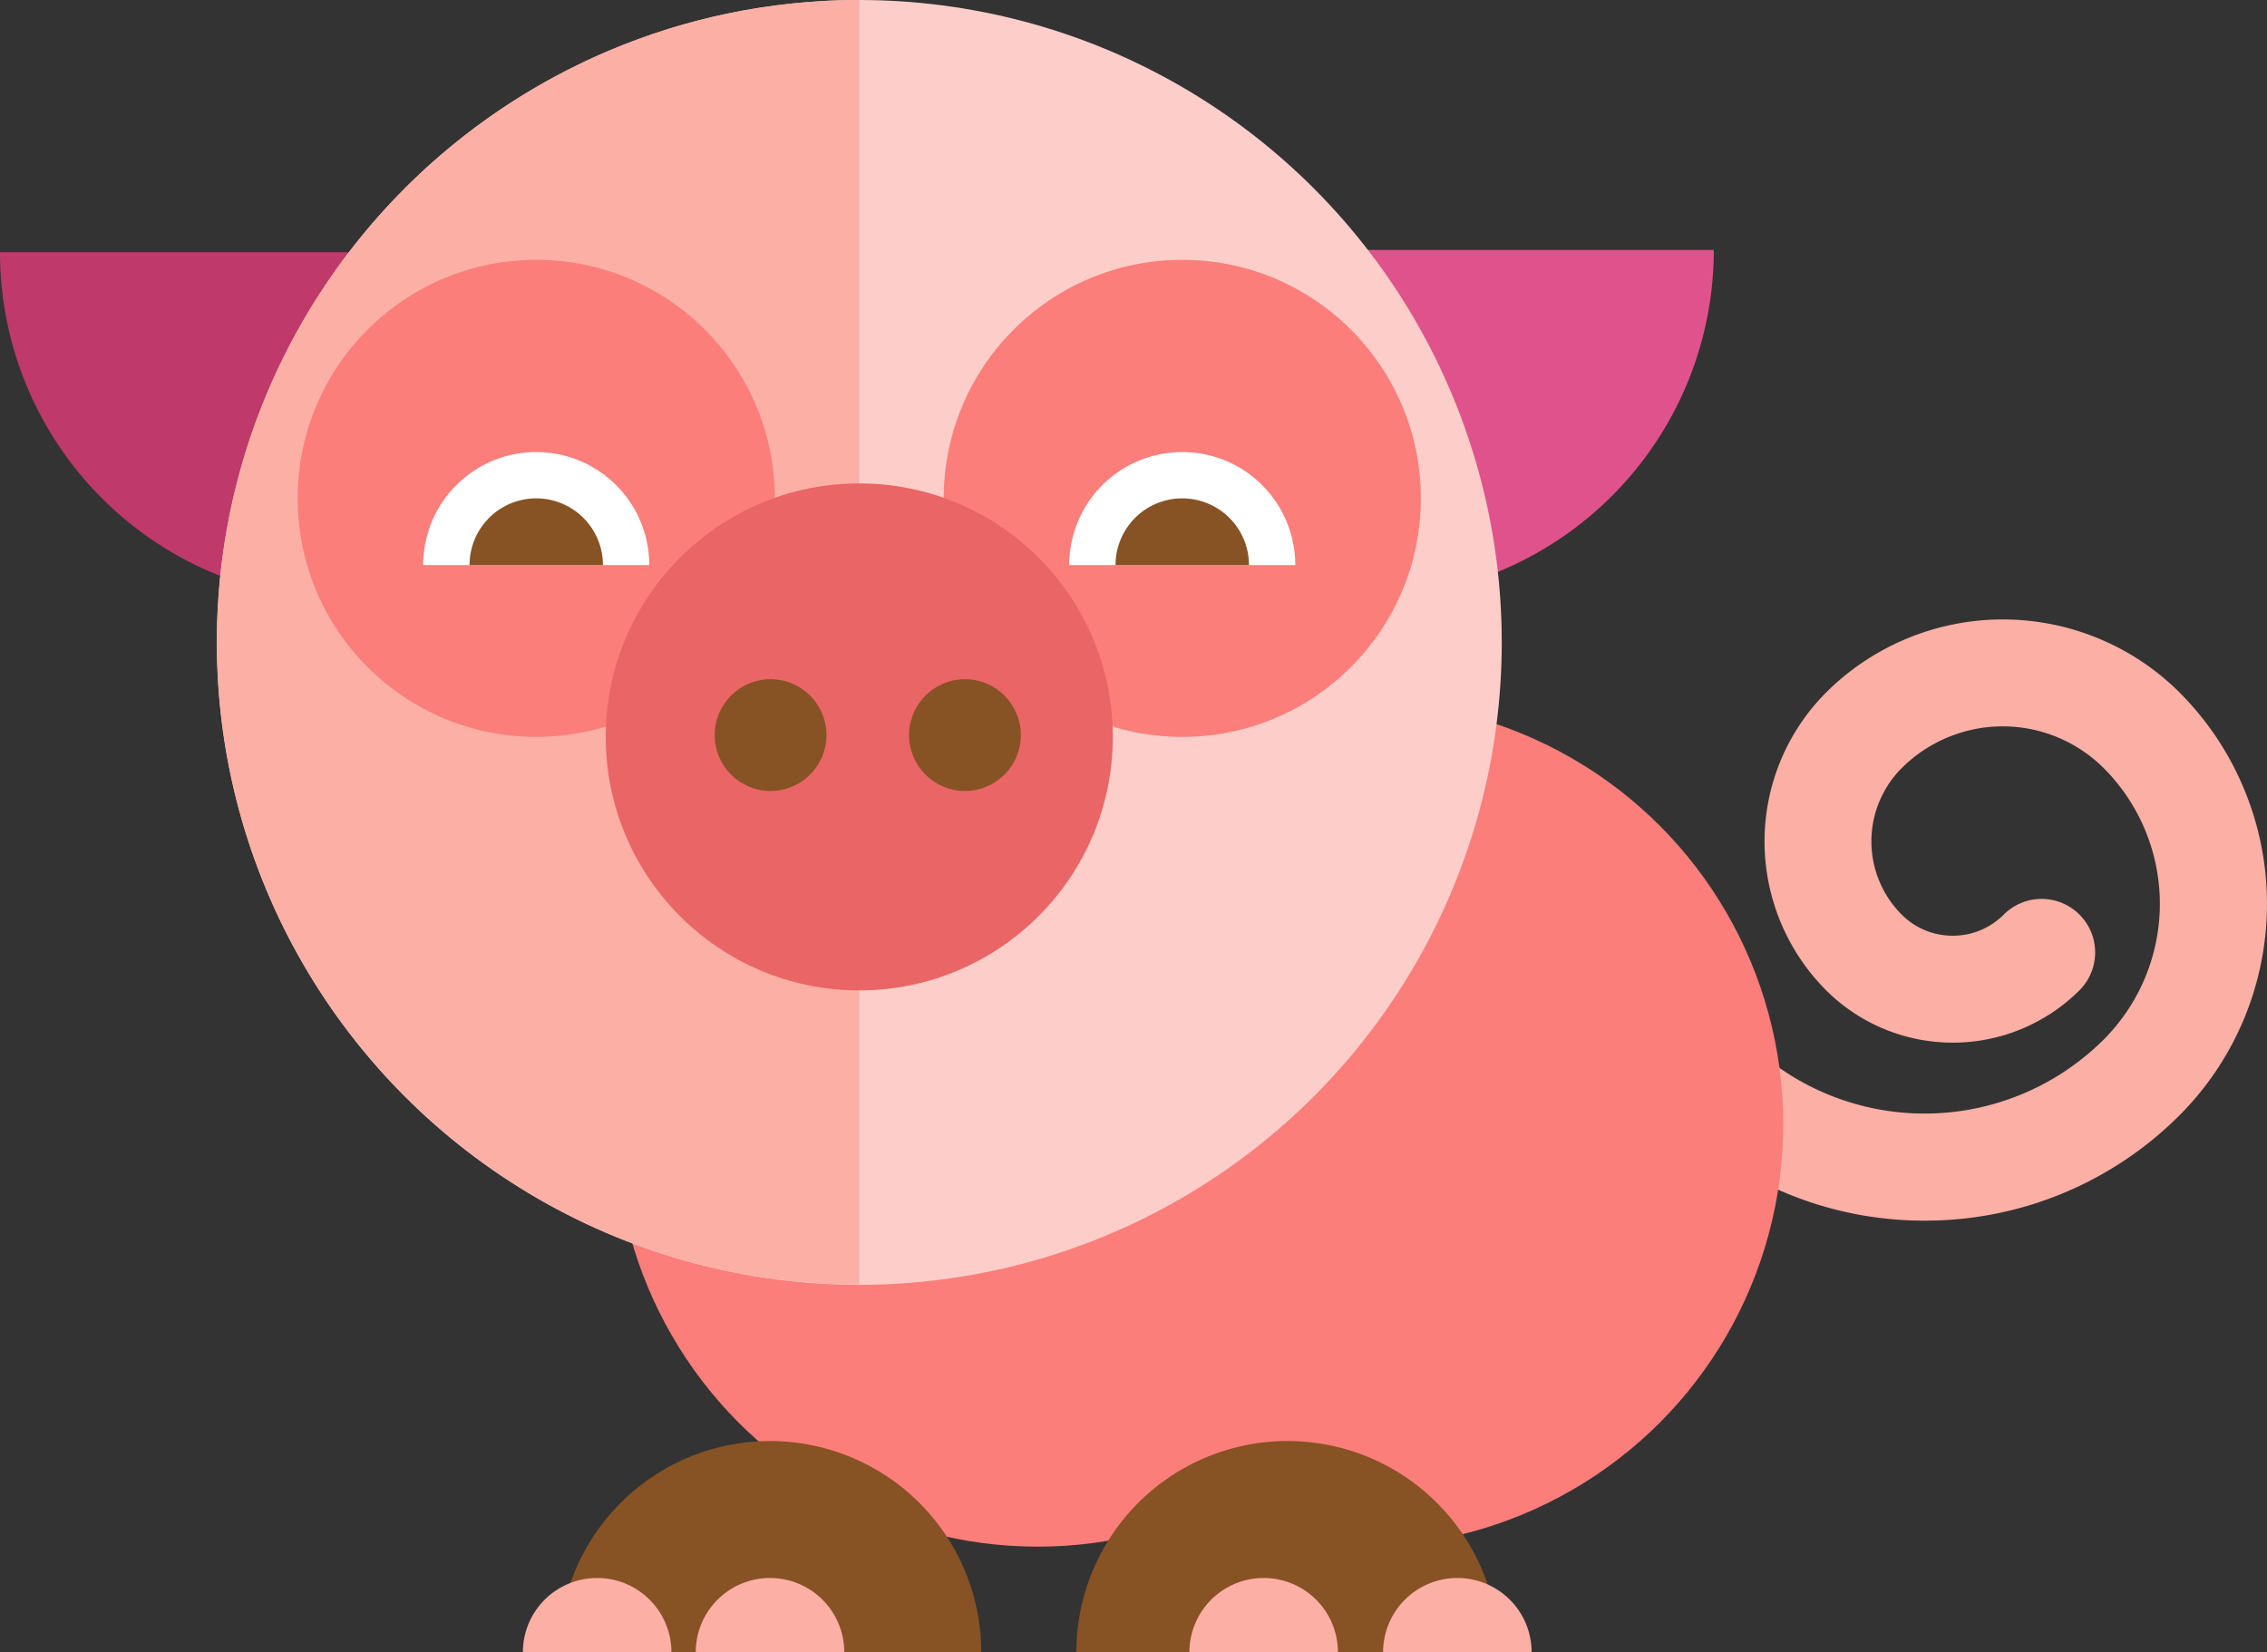 <svg id="Layer_1" data-name="Layer 1" xmlns="http://www.w3.org/2000/svg" viewBox="0 0 751.75 547.96"><rect x="0" y="0" width="751.75" height="547.96" fill="#333333" stroke="none"/><defs><style>.cls-1{fill:#c0396b;}.cls-2{fill:#fbafa5;}.cls-3{fill:#e0528b;}.cls-4{fill:#fb7e7b;}.cls-5{fill:#875224;}.cls-6{fill:#fdcec9;}.cls-7{fill:#fff;}.cls-8{fill:#ea6565;}</style></defs><title>anim_08</title><path class="cls-1" d="M-1344.41,3871.55a115.4,115.4,0,0,1-115.4-115.4h115.4v115.4Z" transform="translate(1459.81 -3672.5)"/><path class="cls-2" d="M-821.55,4077.32a119.13,119.13,0,0,0,84.49-34.95,99.26,99.26,0,0,0,0-140.22,83,83,0,0,0-117.19,0,69.92,69.92,0,0,0,0,98.78,59.49,59.49,0,0,0,84,0,17.75,17.75,0,0,0,0-25.11,17.75,17.75,0,0,0-25.11,0,23.78,23.78,0,0,1-16.92,7,23.78,23.78,0,0,1-16.92-7,34.38,34.38,0,0,1,0-48.57,47.43,47.43,0,0,1,67,0,63.72,63.72,0,0,1,0,90,84.09,84.09,0,0,1-118.78,0,17.75,17.75,0,0,0-25.11,0,17.75,17.75,0,0,0,0,25.11A119.13,119.13,0,0,0-821.55,4077.32Z" transform="translate(1459.81 -3672.5)"/><path class="cls-3" d="M-1006.9,3870.79a115.4,115.4,0,0,0,115.4-115.4h-115.4v115.4Z" transform="translate(1459.81 -3672.5)"/><circle class="cls-4" cx="344.11" cy="372.83" r="140.11"/><circle class="cls-4" cx="451.23" cy="372.83" r="140.11"/><path class="cls-5" d="M-962.79,4220.46a70.05,70.05,0,0,0-70.05-70.05,70.05,70.05,0,0,0-70.05,70.05h140.11" transform="translate(1459.81 -3672.5)"/><path class="cls-2" d="M-1001.17,4220.46a24.63,24.63,0,0,1,24.63-24.63,24.63,24.63,0,0,1,24.63,24.63h-49.26Z" transform="translate(1459.81 -3672.5)"/><path class="cls-2" d="M-1065.4,4220.46a24.63,24.63,0,0,1,24.63-24.63,24.63,24.63,0,0,1,24.63,24.63h-49.26Z" transform="translate(1459.81 -3672.5)"/><circle class="cls-6" cx="284.94" cy="213.05" r="213.05"/><path class="cls-2" d="M-1174.88,3672.5c-117.66,0-213,95.38-213,213s95.38,213,213,213" transform="translate(1459.81 -3672.5)"/><circle class="cls-4" cx="392.05" cy="165.28" r="79.11"/><circle class="cls-4" cx="177.82" cy="165.28" r="79.11"/><path class="cls-7" d="M-1030.29,3859.9a37.48,37.48,0,0,0-37.48-37.48,37.48,37.48,0,0,0-37.48,37.48" transform="translate(1459.81 -3672.5)"/><path class="cls-7" d="M-1244.51,3859.9a37.48,37.48,0,0,0-37.48-37.48,37.48,37.48,0,0,0-37.48,37.48" transform="translate(1459.81 -3672.5)"/><path class="cls-5" d="M-1259.87,3859.9a22.12,22.12,0,0,0-22.12-22.12,22.12,22.12,0,0,0-22.12,22.12" transform="translate(1459.81 -3672.5)"/><path class="cls-5" d="M-1045.65,3859.9a22.12,22.12,0,0,0-22.12-22.12,22.12,22.12,0,0,0-22.12,22.12" transform="translate(1459.81 -3672.5)"/><circle class="cls-8" cx="284.94" cy="244.39" r="84.07"/><circle class="cls-5" cx="319.98" cy="243.79" r="18.53"/><circle class="cls-5" cx="255.53" cy="243.79" r="18.53"/><path class="cls-5" d="M-1274.52,4220.46a70.05,70.05,0,0,1,70.05-70.05,70.05,70.05,0,0,1,70.05,70.05h-140.11Z" transform="translate(1459.81 -3672.5)"/><path class="cls-2" d="M-1229.1,4220.46a24.63,24.63,0,0,1,24.63-24.63,24.63,24.63,0,0,1,24.63,24.63h-49.26Z" transform="translate(1459.81 -3672.5)"/><path class="cls-2" d="M-1286.42,4220.46a24.63,24.63,0,0,1,24.63-24.63,24.63,24.63,0,0,1,24.63,24.63h-49.26Z" transform="translate(1459.81 -3672.5)"/></svg>